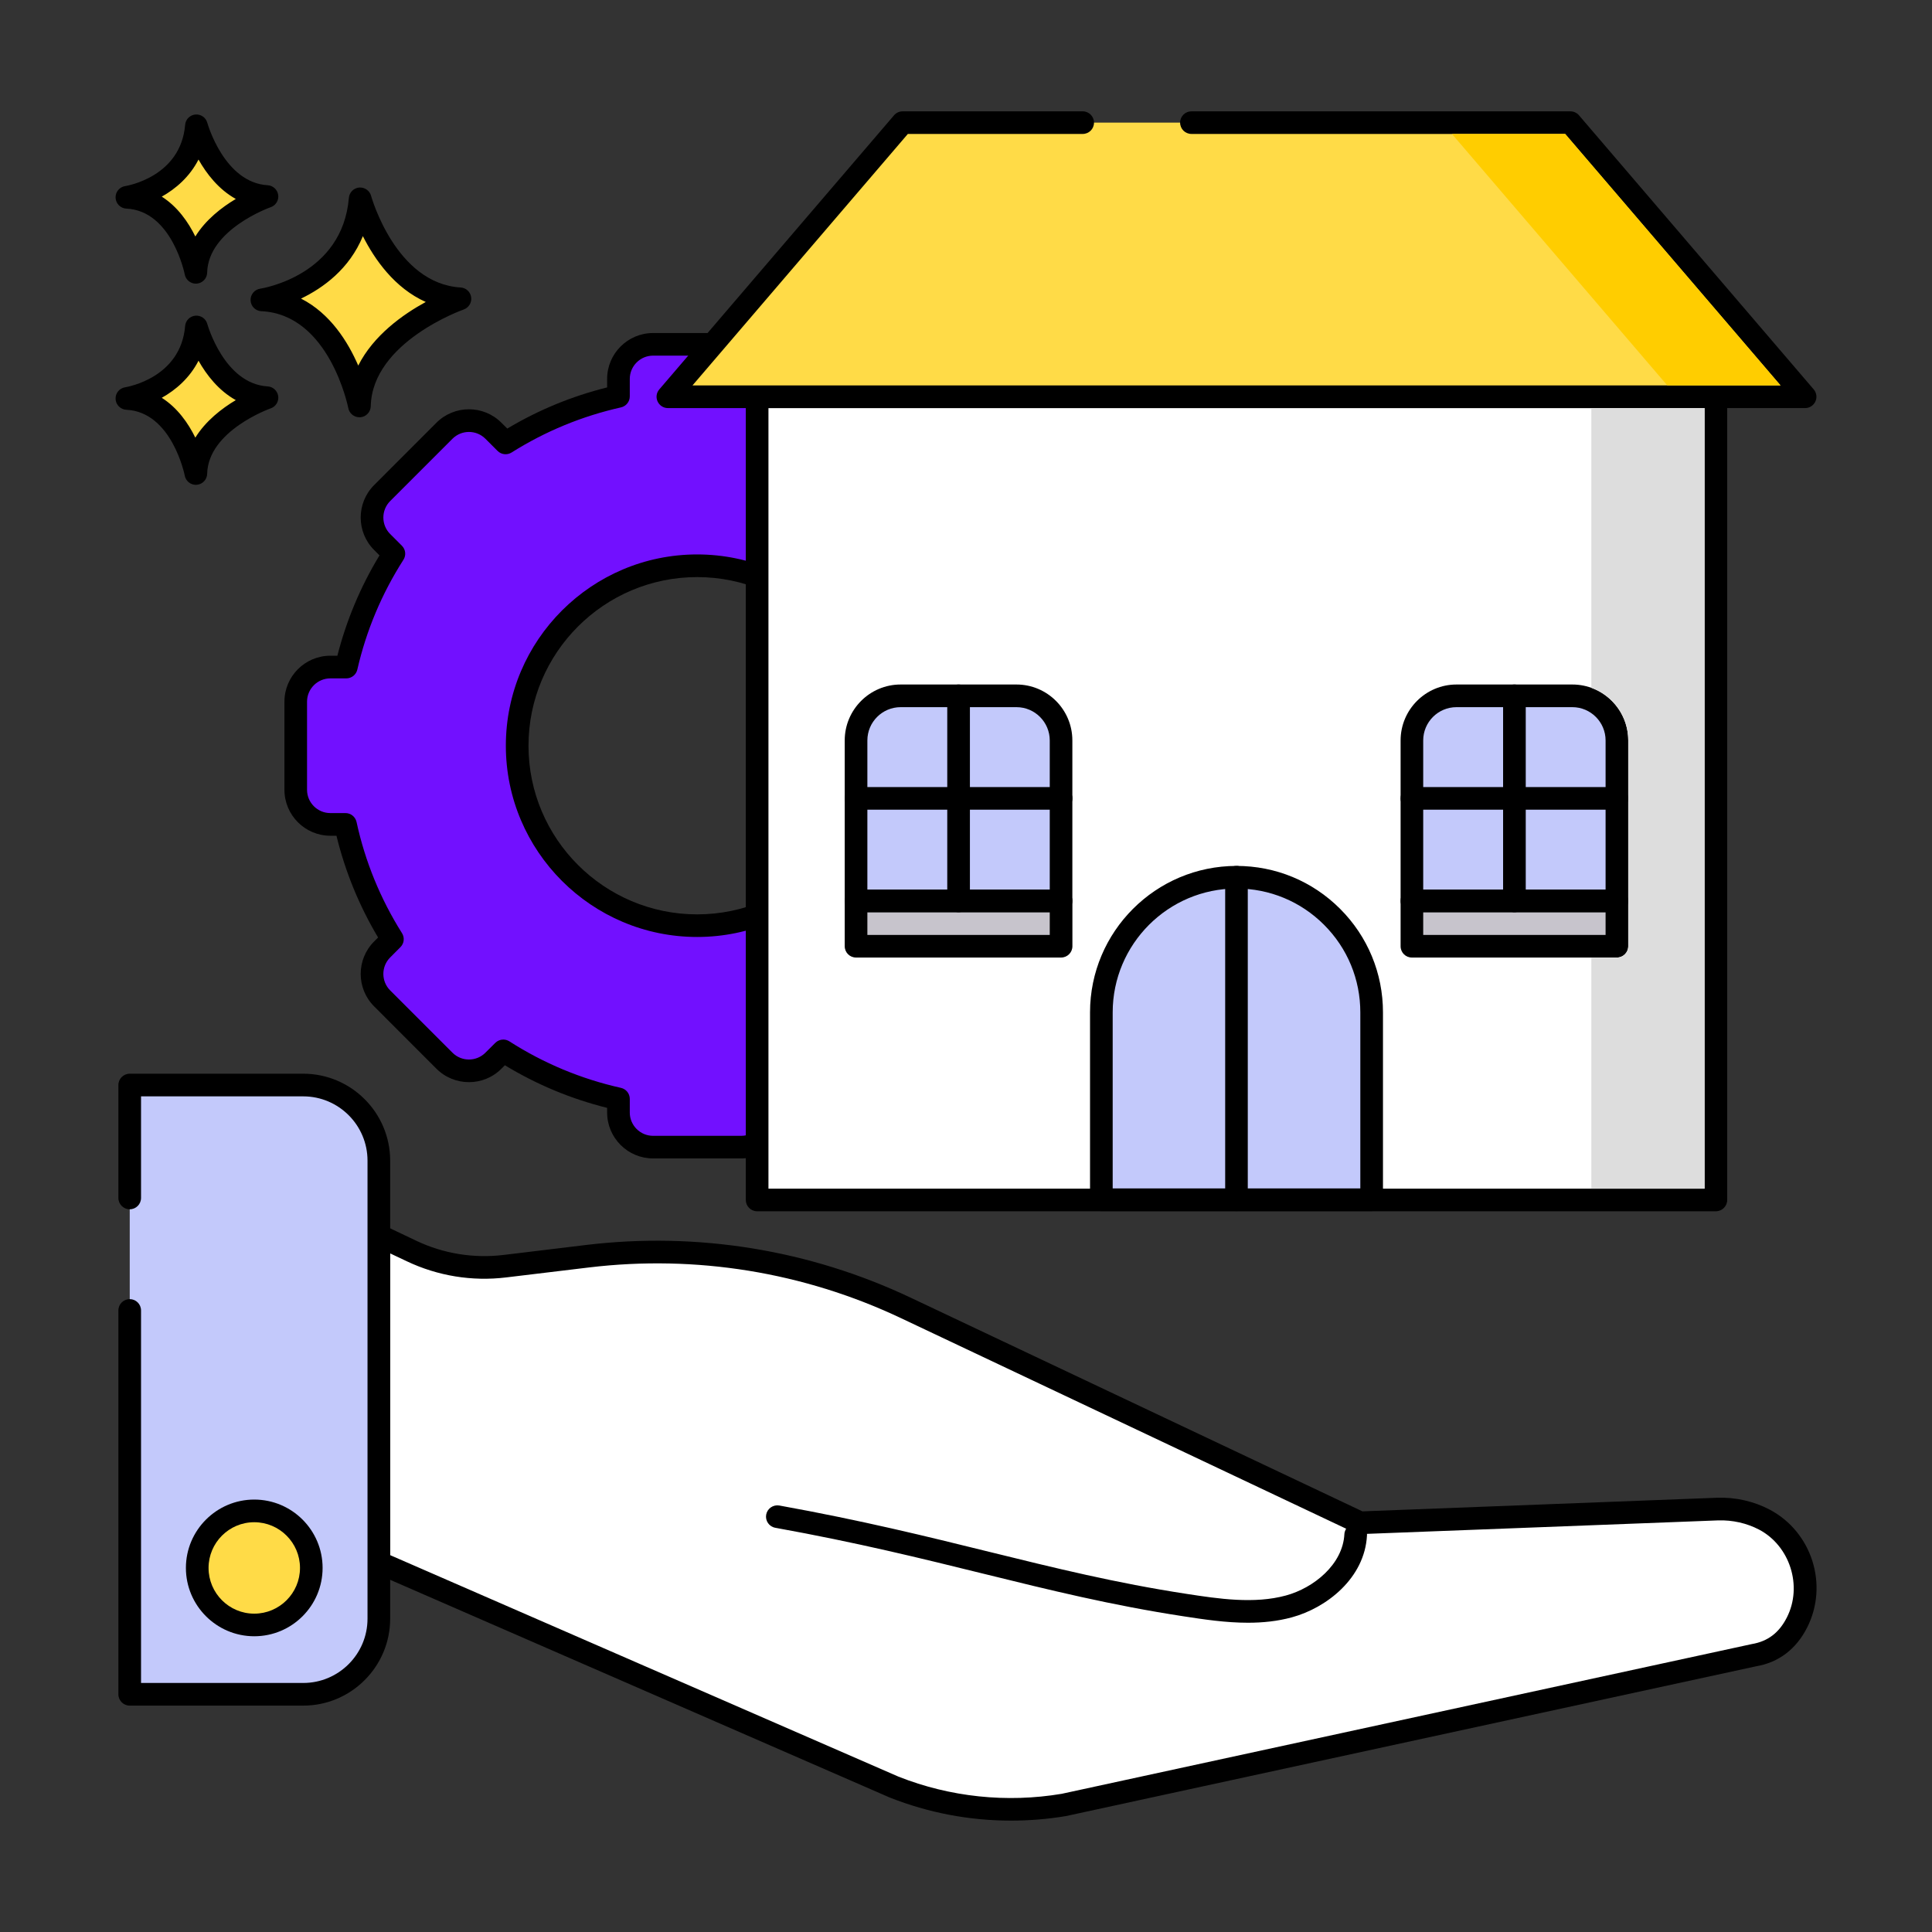 <svg width="40" height="40" viewBox="0 0 40 40" fill="none" xmlns="http://www.w3.org/2000/svg">
<rect x="0" y="0" width="40" height="40" fill="#333333" stroke="none"/>
<path d="M22.027 13.81H21.697C21.503 12.965 21.166 12.174 20.712 11.464L20.955 11.222C21.235 10.942 21.235 10.488 20.955 10.208L19.665 8.918C19.385 8.638 18.931 8.638 18.651 8.918L18.399 9.17C17.691 8.724 16.904 8.394 16.062 8.207V7.846C16.062 7.45 15.742 7.129 15.346 7.129H13.521C13.125 7.129 12.804 7.45 12.804 7.846V8.207C11.963 8.394 11.175 8.724 10.468 9.17L10.216 8.918C9.936 8.638 9.482 8.638 9.202 8.918L7.912 10.208C7.632 10.488 7.632 10.942 7.912 11.222L8.155 11.464C7.701 12.173 7.363 12.964 7.17 13.81H6.84C6.444 13.81 6.123 14.131 6.123 14.527V16.352C6.123 16.748 6.444 17.069 6.84 17.069H7.153C7.339 17.925 7.672 18.726 8.124 19.445L7.912 19.657C7.632 19.937 7.632 20.391 7.912 20.671L9.202 21.961C9.482 22.241 9.936 22.241 10.216 21.961L10.419 21.758C11.139 22.219 11.944 22.559 12.805 22.751V23.034C12.805 23.429 13.125 23.75 13.521 23.75H15.346C15.742 23.75 16.062 23.429 16.062 23.034V22.751C16.923 22.559 17.728 22.219 18.448 21.758L18.651 21.961C18.931 22.241 19.385 22.241 19.665 21.961L20.955 20.671C21.235 20.391 21.235 19.937 20.955 19.657L20.742 19.445C21.195 18.726 21.528 17.925 21.714 17.069H22.027C22.423 17.069 22.744 16.748 22.744 16.352V14.527C22.744 14.131 22.423 13.81 22.027 13.81ZM14.433 19.165C12.376 19.165 10.707 17.497 10.707 15.439C10.707 13.382 12.376 11.714 14.433 11.714C16.491 11.714 18.159 13.382 18.159 15.439C18.159 17.497 16.491 19.165 14.433 19.165Z" fill="#7210FF"/>
<path d="M15.346 23.984H13.521C12.997 23.984 12.57 23.558 12.57 23.033V22.937C11.823 22.751 11.112 22.455 10.453 22.055L10.381 22.127C10.011 22.498 9.407 22.497 9.036 22.127L7.746 20.836C7.375 20.466 7.375 19.862 7.746 19.492L7.828 19.41C7.436 18.752 7.147 18.045 6.966 17.303H6.84C6.315 17.303 5.889 16.876 5.889 16.352V14.527C5.889 14.003 6.315 13.576 6.84 13.576H6.985C7.172 12.843 7.464 12.146 7.857 11.499L7.746 11.387C7.375 11.017 7.375 10.413 7.746 10.043L9.036 8.752C9.407 8.381 10.011 8.381 10.381 8.752L10.503 8.873C11.148 8.488 11.842 8.202 12.57 8.021V7.845C12.57 7.321 12.997 6.895 13.521 6.895H15.346C15.87 6.895 16.297 7.321 16.297 7.845V8.021C17.025 8.202 17.719 8.488 18.364 8.873L18.486 8.752C18.857 8.381 19.46 8.381 19.831 8.752L21.121 10.043C21.492 10.413 21.492 11.017 21.121 11.387L21.01 11.499C21.403 12.146 21.695 12.843 21.882 13.576H22.027C22.552 13.576 22.978 14.003 22.978 14.527V16.352C22.978 16.876 22.552 17.303 22.027 17.303H21.901C21.72 18.045 21.431 18.752 21.039 19.41L21.121 19.491C21.492 19.862 21.492 20.465 21.121 20.836L19.831 22.127C19.46 22.497 18.856 22.497 18.486 22.127L18.414 22.055C17.755 22.455 17.044 22.751 16.297 22.937V23.033C16.297 23.558 15.87 23.984 15.346 23.984ZM10.419 21.523C10.463 21.523 10.507 21.535 10.546 21.56C11.256 22.015 12.033 22.339 12.856 22.523C12.963 22.547 13.039 22.642 13.039 22.751V23.034C13.039 23.299 13.255 23.516 13.521 23.516H15.346C15.612 23.516 15.828 23.299 15.828 23.034V22.751C15.828 22.642 15.905 22.547 16.012 22.523C16.834 22.339 17.611 22.015 18.322 21.56C18.414 21.501 18.536 21.514 18.614 21.592L18.817 21.796C19.005 21.983 19.311 21.984 19.499 21.796L20.79 20.505C20.978 20.317 20.978 20.011 20.79 19.823L20.577 19.611C20.5 19.533 20.486 19.413 20.544 19.32C20.991 18.611 21.308 17.836 21.485 17.019C21.509 16.911 21.604 16.834 21.715 16.834H22.028C22.294 16.834 22.51 16.618 22.51 16.352V14.527C22.51 14.261 22.293 14.045 22.028 14.045H21.697C21.588 14.045 21.493 13.969 21.469 13.863C21.284 13.055 20.963 12.29 20.515 11.591C20.456 11.498 20.469 11.377 20.547 11.299L20.79 11.056C20.978 10.868 20.978 10.562 20.79 10.374L19.5 9.084C19.311 8.896 19.005 8.896 18.817 9.084L18.565 9.336C18.488 9.413 18.367 9.427 18.275 9.368C17.576 8.928 16.815 8.615 16.012 8.435C15.905 8.411 15.829 8.316 15.829 8.207V7.845C15.829 7.58 15.612 7.363 15.347 7.363H13.521C13.255 7.363 13.039 7.58 13.039 7.845V8.207C13.039 8.316 12.963 8.411 12.855 8.435C12.052 8.615 11.291 8.928 10.593 9.368C10.5 9.427 10.379 9.413 10.302 9.336L10.05 9.084C9.862 8.896 9.556 8.896 9.368 9.084L8.078 10.374C7.89 10.562 7.89 10.868 8.078 11.056L8.321 11.299C8.399 11.377 8.412 11.498 8.352 11.591C7.904 12.291 7.583 13.055 7.398 13.863C7.374 13.969 7.279 14.045 7.17 14.045H6.84C6.574 14.045 6.357 14.261 6.357 14.527V16.352C6.357 16.618 6.574 16.834 6.84 16.834H7.153C7.263 16.834 7.358 16.911 7.382 17.019C7.559 17.836 7.876 18.61 8.323 19.32C8.381 19.412 8.368 19.533 8.29 19.61L8.078 19.823C7.89 20.011 7.89 20.317 8.078 20.505L9.368 21.795C9.556 21.983 9.862 21.983 10.05 21.795L10.254 21.592C10.299 21.547 10.359 21.523 10.419 21.523ZM14.434 19.399C12.25 19.399 10.473 17.623 10.473 15.439C10.473 13.256 12.25 11.479 14.434 11.479C16.617 11.479 18.394 13.256 18.394 15.439C18.394 17.623 16.617 19.399 14.434 19.399ZM14.434 11.948C12.508 11.948 10.942 13.514 10.942 15.44C10.942 17.365 12.508 18.931 14.434 18.931C16.359 18.931 17.925 17.365 17.925 15.44C17.925 13.514 16.359 11.948 14.434 11.948Z" fill="black"/>
<path d="M7.457 4.116C7.457 4.116 7.989 6.094 9.523 6.186C9.523 6.186 7.476 6.893 7.441 8.405C7.441 8.405 7.039 6.284 5.422 6.208C5.422 6.208 7.305 5.923 7.457 4.116Z" fill="#FFDB47"/>
<path d="M7.441 8.639C7.33 8.639 7.233 8.56 7.211 8.449C7.207 8.43 6.822 6.509 5.411 6.443C5.29 6.437 5.194 6.341 5.188 6.221C5.182 6.1 5.268 5.995 5.387 5.977C5.456 5.966 7.089 5.693 7.223 4.097C7.233 3.983 7.322 3.893 7.436 3.883C7.549 3.874 7.653 3.945 7.683 4.055C7.688 4.073 8.192 5.872 9.537 5.952C9.648 5.959 9.74 6.043 9.755 6.154C9.77 6.265 9.705 6.371 9.6 6.408C9.581 6.414 7.706 7.081 7.676 8.411C7.673 8.531 7.58 8.629 7.461 8.639C7.454 8.639 7.448 8.639 7.441 8.639ZM6.232 6.182C6.838 6.489 7.205 7.079 7.417 7.569C7.734 6.94 8.345 6.508 8.815 6.252C8.169 5.964 7.755 5.369 7.513 4.889C7.233 5.57 6.69 5.962 6.232 6.182Z" fill="black"/>
<path d="M4.066 6.77C4.066 6.77 4.443 8.169 5.528 8.233C5.528 8.233 4.08 8.734 4.055 9.803C4.055 9.803 3.77 8.303 2.627 8.249C2.627 8.249 3.959 8.047 4.066 6.77Z" fill="#FFDB47"/>
<path d="M4.055 10.038C3.944 10.038 3.846 9.958 3.825 9.847C3.823 9.834 3.559 8.528 2.616 8.484C2.496 8.478 2.399 8.382 2.393 8.261C2.387 8.141 2.473 8.036 2.592 8.018C2.638 8.01 3.742 7.823 3.833 6.75C3.842 6.636 3.932 6.546 4.045 6.536C4.159 6.526 4.263 6.598 4.292 6.708C4.296 6.721 4.641 7.946 5.541 8C5.653 8.006 5.744 8.091 5.76 8.202C5.775 8.312 5.71 8.419 5.604 8.455C5.591 8.459 4.31 8.916 4.289 9.809C4.287 9.928 4.194 10.027 4.074 10.037C4.068 10.037 4.062 10.038 4.055 10.038ZM3.349 8.236C3.678 8.445 3.9 8.767 4.044 9.061C4.259 8.713 4.593 8.456 4.882 8.284C4.525 8.086 4.275 7.761 4.11 7.468C3.927 7.826 3.639 8.074 3.349 8.236Z" fill="black"/>
<path d="M4.066 2.604C4.066 2.604 4.443 4.004 5.528 4.069C5.528 4.069 4.08 4.569 4.055 5.638C4.055 5.638 3.77 4.138 2.627 4.084C2.627 4.084 3.959 3.882 4.066 2.604Z" fill="#FFDB47"/>
<path d="M4.055 5.873C3.944 5.873 3.846 5.793 3.825 5.682C3.823 5.669 3.559 4.363 2.616 4.319C2.496 4.313 2.399 4.217 2.393 4.096C2.387 3.976 2.473 3.871 2.592 3.853C2.638 3.845 3.742 3.658 3.833 2.585C3.842 2.471 3.932 2.381 4.045 2.371C4.159 2.361 4.263 2.434 4.292 2.543C4.296 2.556 4.641 3.781 5.541 3.835C5.653 3.841 5.744 3.926 5.76 4.037C5.775 4.147 5.71 4.254 5.604 4.29C5.591 4.294 4.31 4.751 4.289 5.644C4.287 5.763 4.194 5.862 4.074 5.872C4.068 5.872 4.062 5.873 4.055 5.873ZM3.349 4.071C3.678 4.28 3.9 4.602 4.044 4.896C4.259 4.548 4.593 4.291 4.882 4.119C4.525 3.921 4.275 3.596 4.11 3.303C3.927 3.66 3.639 3.909 3.349 4.071Z" fill="black"/>
<path d="M15.675 8.214H35.525V24.844H15.675V8.214Z" fill="white"/>
<path d="M35.525 25.078H15.675C15.546 25.078 15.441 24.973 15.441 24.844V8.214C15.441 8.085 15.546 7.98 15.675 7.98H35.525C35.655 7.98 35.76 8.085 35.76 8.214V24.844C35.76 24.973 35.654 25.078 35.525 25.078ZM15.91 24.61H35.291V8.449H15.91V24.61Z" fill="black"/>
<path d="M22.416 2.539H18.688L13.828 8.214H37.373L32.513 2.539H24.668H22.416Z" fill="#FFDB47"/>
<path d="M37.373 8.449H13.828C13.736 8.449 13.653 8.395 13.615 8.312C13.576 8.229 13.59 8.131 13.65 8.062L18.51 2.387C18.554 2.335 18.619 2.305 18.688 2.305H22.416C22.546 2.305 22.65 2.41 22.65 2.539C22.65 2.669 22.546 2.773 22.416 2.773H18.796L14.337 7.98H36.864L32.405 2.773H24.668C24.538 2.773 24.433 2.669 24.433 2.539C24.433 2.41 24.538 2.305 24.668 2.305H32.513C32.581 2.305 32.646 2.335 32.691 2.387L37.551 8.062C37.61 8.131 37.624 8.229 37.586 8.312C37.547 8.395 37.464 8.449 37.373 8.449Z" fill="black"/>
<path d="M28.398 20.96V24.839H22.802V20.96C22.802 19.414 24.054 18.162 25.6 18.162C26.373 18.162 27.072 18.475 27.579 18.982C28.086 19.488 28.398 20.187 28.398 20.96Z" fill="#C3C9FB"/>
<path d="M28.398 25.074H22.802C22.673 25.074 22.568 24.969 22.568 24.839V20.96C22.568 19.288 23.928 17.928 25.6 17.928C26.41 17.928 27.172 18.243 27.745 18.816C28.317 19.388 28.633 20.15 28.633 20.96V24.839C28.633 24.969 28.528 25.074 28.398 25.074ZM23.037 24.605H28.164V20.96C28.164 20.275 27.897 19.631 27.413 19.147C26.929 18.663 26.285 18.396 25.6 18.396C24.187 18.396 23.037 19.547 23.037 20.96V24.605Z" fill="black"/>
<path d="M25.6 25.074C25.471 25.074 25.366 24.969 25.366 24.839V18.162C25.366 18.033 25.471 17.928 25.6 17.928C25.73 17.928 25.834 18.033 25.834 18.162V24.839C25.834 24.969 25.73 25.074 25.6 25.074Z" fill="black"/>
<path d="M17.724 18.651H21.968V19.591H17.724V18.651Z" fill="#C7C4CC"/>
<path d="M21.968 19.825H17.724C17.594 19.825 17.489 19.721 17.489 19.591V18.651C17.489 18.522 17.594 18.417 17.724 18.417H21.968C22.098 18.417 22.203 18.522 22.203 18.651V19.591C22.203 19.72 22.098 19.825 21.968 19.825ZM17.958 19.357H21.734V18.886H17.958V19.357Z" fill="black"/>
<path d="M21.968 18.651H17.724V15.33C17.724 14.82 18.137 14.407 18.646 14.407H21.045C21.555 14.407 21.968 14.82 21.968 15.33V18.651Z" fill="#C3C9FB"/>
<path d="M21.968 18.886H17.724C17.594 18.886 17.489 18.781 17.489 18.651V15.33C17.489 14.692 18.008 14.172 18.646 14.172H21.045C21.683 14.172 22.202 14.691 22.202 15.33V18.651C22.203 18.781 22.098 18.886 21.968 18.886ZM17.958 18.417H21.734V15.33C21.734 14.95 21.425 14.641 21.045 14.641H18.647C18.267 14.641 17.958 14.95 17.958 15.33L17.958 18.417Z" fill="black"/>
<path d="M21.968 16.764H17.724C17.594 16.764 17.489 16.659 17.489 16.529C17.489 16.4 17.594 16.295 17.724 16.295H21.968C22.098 16.295 22.203 16.4 22.203 16.529C22.203 16.659 22.098 16.764 21.968 16.764Z" fill="black"/>
<path d="M19.846 18.886C19.717 18.886 19.612 18.781 19.612 18.651V14.407C19.612 14.277 19.717 14.172 19.846 14.172C19.976 14.172 20.081 14.277 20.081 14.407V18.651C20.081 18.781 19.976 18.886 19.846 18.886Z" fill="black"/>
<path d="M29.232 18.651H33.477V19.591H29.232V18.651Z" fill="#C7C4CC"/>
<path d="M33.477 19.825H29.232C29.102 19.825 28.998 19.721 28.998 19.591V18.651C28.998 18.522 29.102 18.417 29.232 18.417H33.477C33.606 18.417 33.711 18.522 33.711 18.651V19.591C33.711 19.72 33.606 19.825 33.477 19.825ZM29.466 19.357H33.242V18.886H29.466V19.357Z" fill="black"/>
<path d="M33.477 18.651H29.232V15.33C29.232 14.82 29.645 14.407 30.155 14.407H32.554C33.064 14.407 33.477 14.82 33.477 15.33V18.651Z" fill="#C3C9FB"/>
<path d="M33.477 18.886H29.232C29.102 18.886 28.998 18.781 28.998 18.651V15.33C28.998 14.692 29.517 14.172 30.155 14.172H32.554C33.192 14.172 33.711 14.691 33.711 15.33V18.651C33.711 18.781 33.606 18.886 33.477 18.886ZM29.466 18.417H33.242V15.33C33.242 14.95 32.933 14.641 32.554 14.641H30.155C29.775 14.641 29.466 14.95 29.466 15.33V18.417Z" fill="black"/>
<path d="M33.477 16.764H29.232C29.102 16.764 28.998 16.659 28.998 16.529C28.998 16.4 29.102 16.295 29.232 16.295H33.477C33.606 16.295 33.711 16.4 33.711 16.529C33.711 16.659 33.606 16.764 33.477 16.764Z" fill="black"/>
<path d="M31.355 18.886C31.225 18.886 31.12 18.781 31.12 18.651V14.407C31.12 14.277 31.225 14.172 31.355 14.172C31.484 14.172 31.589 14.277 31.589 14.407V18.651C31.589 18.781 31.484 18.886 31.355 18.886Z" fill="black"/>
<path d="M7.843 32.351L11.463 33.927L13.997 35.034L18.508 36.999C19.622 37.439 20.837 37.569 22.02 37.371L36.318 34.268C36.775 34.192 37.045 33.91 37.206 33.593C37.592 32.831 37.286 31.863 36.532 31.463C36.242 31.311 35.911 31.232 35.566 31.244L28.161 31.528L18.753 27.078C16.702 26.108 14.42 25.738 12.17 26.009L10.45 26.216C9.794 26.295 9.124 26.187 8.524 25.903L7.843 25.58L7.843 32.351Z" fill="white"/>
<path d="M20.931 37.694C20.073 37.694 19.223 37.533 18.421 37.216L7.749 32.565C7.663 32.528 7.608 32.444 7.608 32.35V25.579C7.608 25.499 7.649 25.424 7.717 25.381C7.785 25.338 7.87 25.333 7.943 25.367L8.624 25.691C9.184 25.956 9.805 26.056 10.421 25.983L12.141 25.775C14.439 25.5 16.76 25.876 18.852 26.866L28.208 31.291L35.557 31.009C35.935 30.997 36.311 31.082 36.641 31.256C37.515 31.719 37.862 32.815 37.414 33.698C37.188 34.144 36.823 34.421 36.357 34.499L22.069 37.6C21.691 37.663 21.31 37.694 20.931 37.694ZM8.077 32.197L18.601 36.783C19.67 37.206 20.841 37.33 21.981 37.139L36.268 34.039C36.602 33.983 36.836 33.803 36.996 33.486C37.324 32.84 37.06 32.008 36.422 31.67C36.164 31.535 35.871 31.469 35.574 31.478L28.169 31.762C28.13 31.763 28.094 31.756 28.06 31.74L18.652 27.29C16.64 26.338 14.408 25.976 12.197 26.241L10.477 26.448C9.773 26.533 9.063 26.417 8.424 26.114L8.077 25.95L8.077 32.197Z" fill="black"/>
<path d="M25.837 33.597C25.376 33.597 24.921 33.528 24.499 33.463C23.015 33.236 21.732 32.92 20.373 32.585C19.08 32.266 17.743 31.936 16.052 31.631C15.924 31.608 15.84 31.486 15.863 31.359C15.886 31.232 16.008 31.148 16.135 31.17C17.841 31.478 19.185 31.809 20.485 32.13C21.833 32.462 23.107 32.776 24.57 33C25.223 33.1 25.963 33.213 26.624 33.033C27.2 32.876 27.801 32.39 27.834 31.764C27.841 31.634 27.952 31.535 28.08 31.542C28.209 31.549 28.309 31.659 28.302 31.788C28.255 32.676 27.463 33.29 26.747 33.485C26.446 33.567 26.14 33.597 25.837 33.597Z" fill="black"/>
<path d="M2.686 27.131V35.078H6.278C7.143 35.078 7.843 34.377 7.843 33.513V24.03C7.843 23.166 7.143 22.465 6.278 22.465H2.686V24.802V27.131Z" fill="#C3C9FB"/>
<path d="M6.278 35.313H2.686C2.556 35.313 2.451 35.208 2.451 35.078V27.131C2.451 27.002 2.556 26.897 2.686 26.897C2.815 26.897 2.92 27.002 2.92 27.131V34.844H6.278C7.012 34.844 7.609 34.247 7.609 33.513V24.03C7.609 23.296 7.012 22.699 6.278 22.699H2.92V24.802C2.92 24.932 2.815 25.037 2.686 25.037C2.556 25.037 2.451 24.932 2.451 24.802V22.465C2.451 22.335 2.556 22.23 2.686 22.23H6.278C7.271 22.23 8.078 23.038 8.078 24.03V33.513C8.078 34.505 7.27 35.313 6.278 35.313Z" fill="black"/>
<path d="M6.445 32.462C6.445 33.114 5.916 33.643 5.264 33.643C4.612 33.643 4.083 33.115 4.083 32.462C4.083 31.81 4.612 31.282 5.264 31.282C5.916 31.282 6.445 31.81 6.445 32.462Z" fill="#FFDB47"/>
<path d="M5.264 33.877C4.484 33.877 3.849 33.242 3.849 32.462C3.849 31.682 4.484 31.047 5.264 31.047C6.045 31.047 6.679 31.682 6.679 32.462C6.679 33.243 6.045 33.877 5.264 33.877ZM5.264 31.516C4.742 31.516 4.318 31.941 4.318 32.462C4.318 32.984 4.742 33.409 5.264 33.409C5.786 33.409 6.211 32.984 6.211 32.462C6.211 31.941 5.786 31.516 5.264 31.516Z" fill="black"/>
<path d="M32.947 8.448V14.24C33.392 14.401 33.711 14.829 33.711 15.329V19.59C33.711 19.72 33.606 19.825 33.477 19.825H32.947V24.609H35.291V8.448H32.947Z" fill="#DDDDDD"/>
<path d="M36.864 7.98H34.52L30.061 2.773H32.405L36.864 7.98Z" fill="#FFCD00"/>
</svg>
